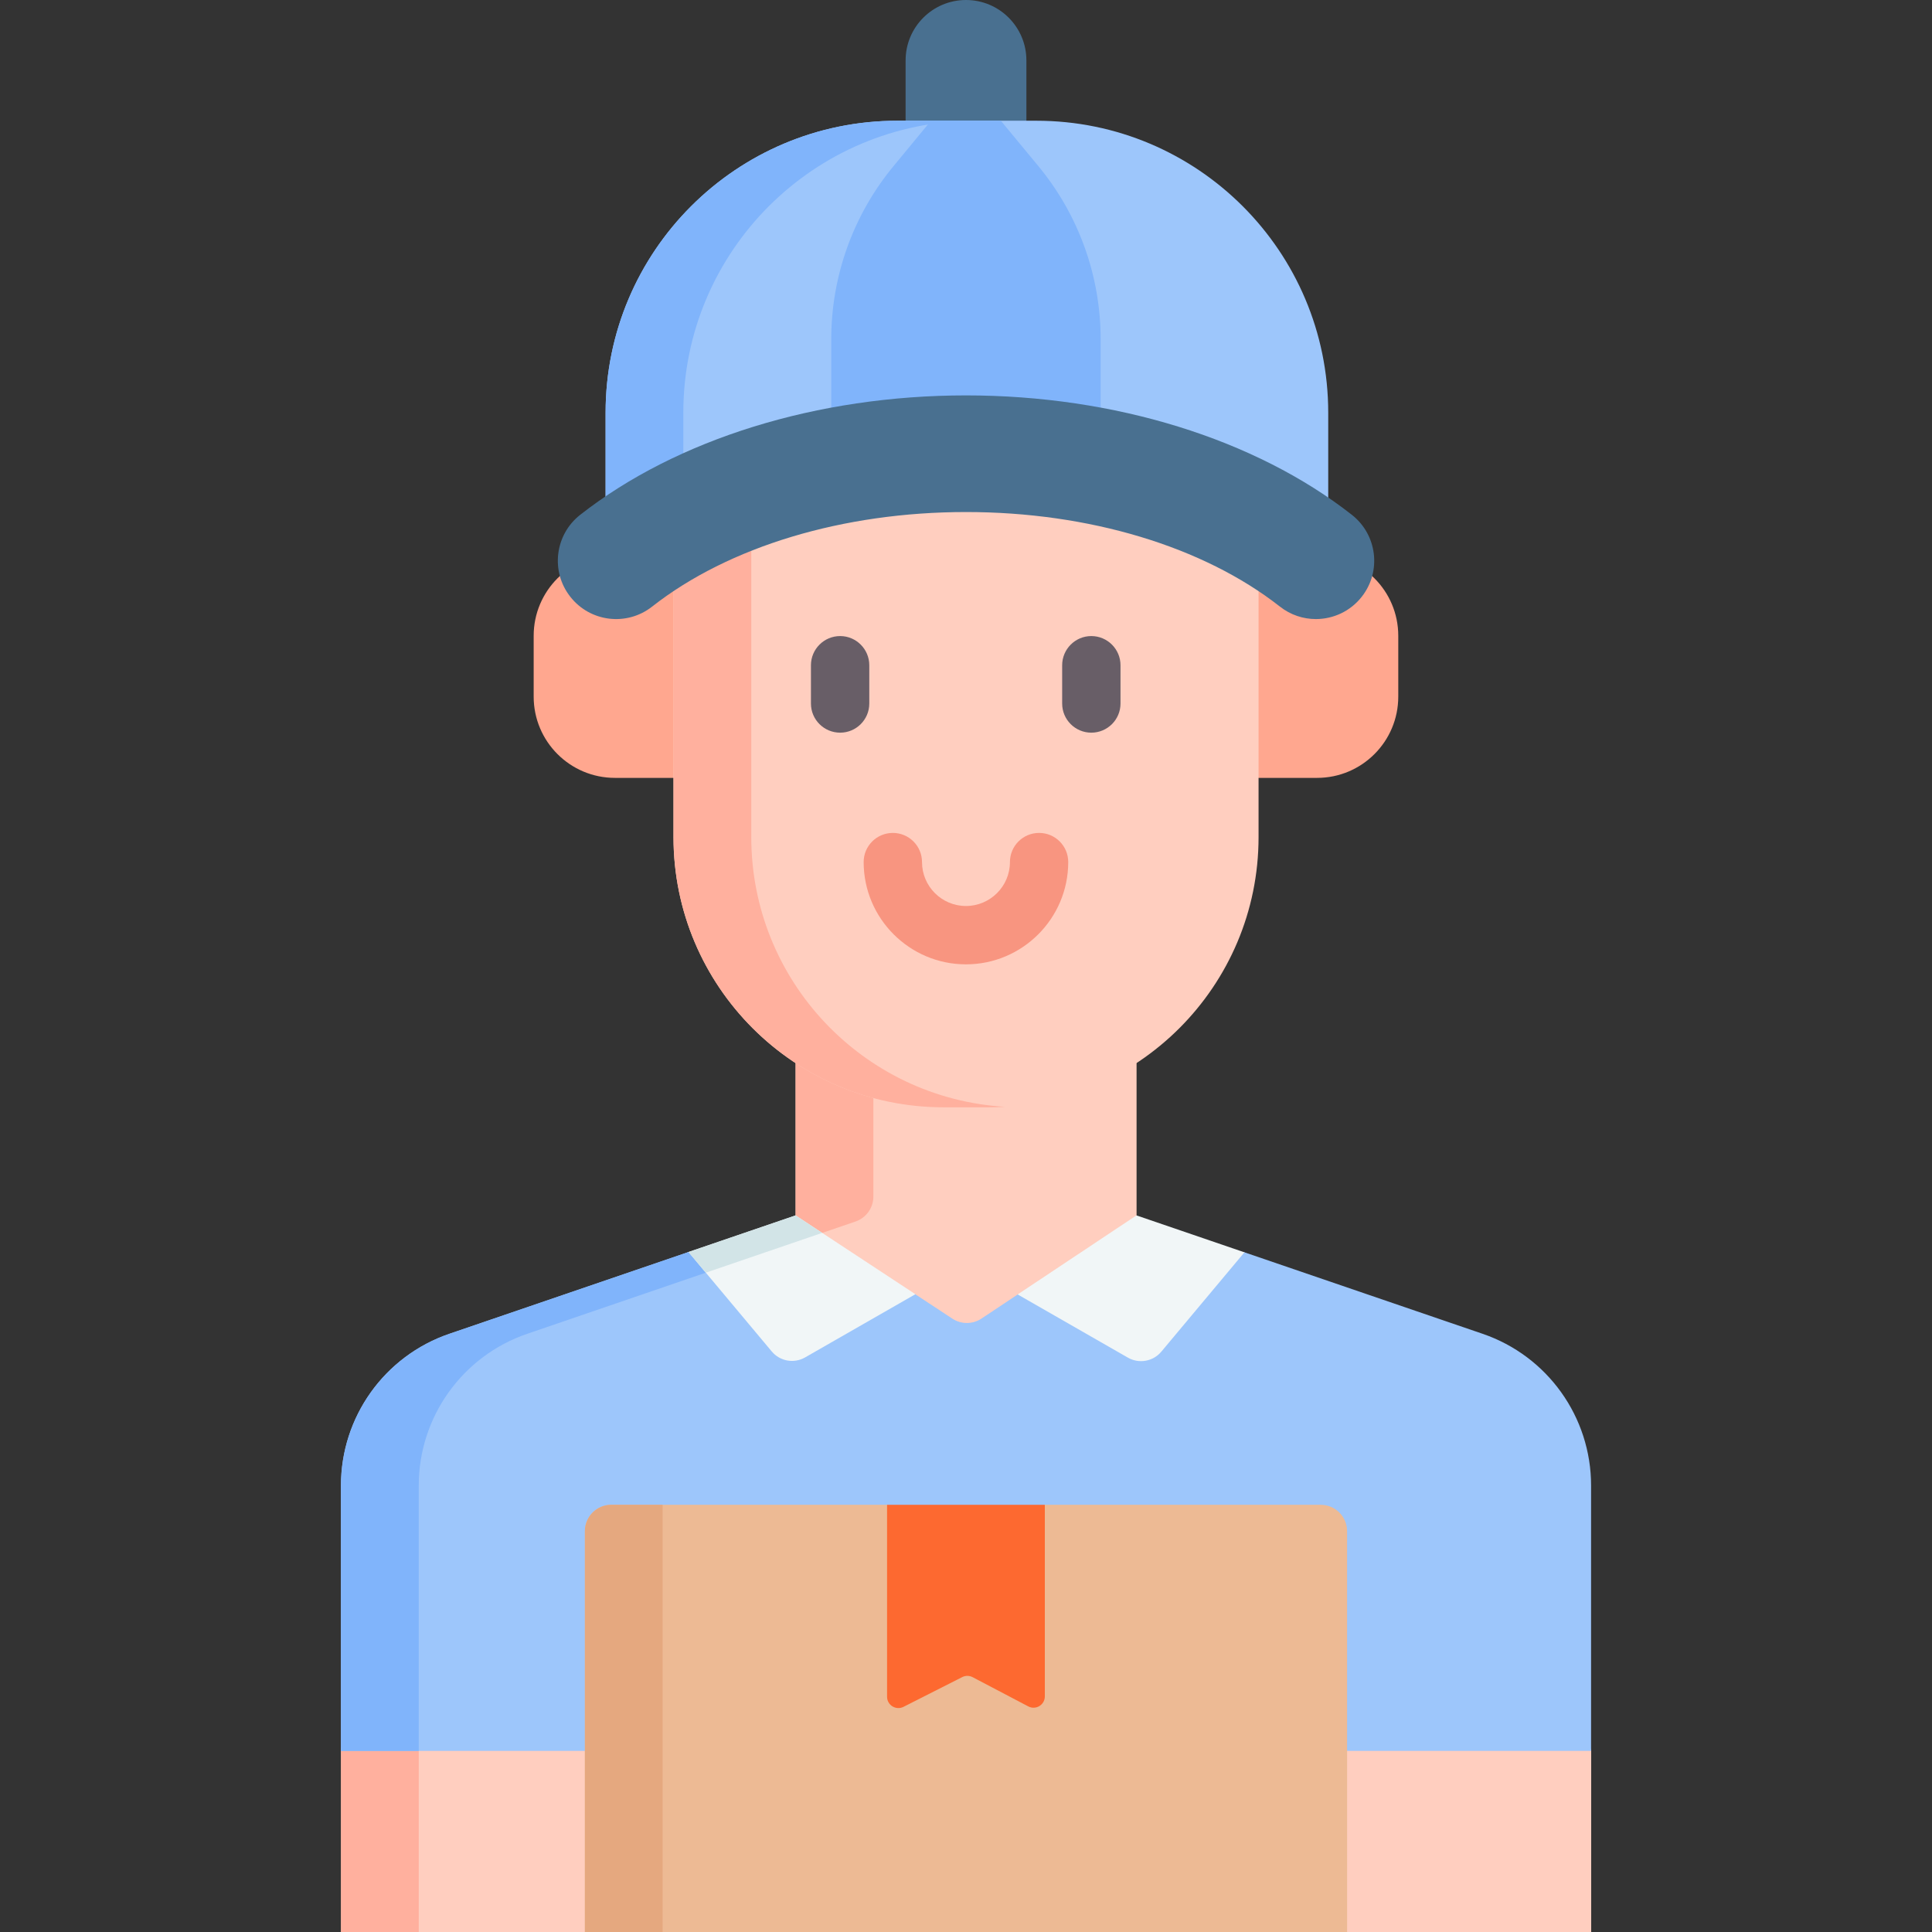 <svg width="35" height="35" viewBox="0 0 35 35" fill="none" xmlns="http://www.w3.org/2000/svg">
<rect x="0" y="0" width="35" height="35" fill="#333333" stroke="none"/>
<path d="M22.115 10.046H23.86C24.672 10.046 25.331 10.705 25.331 11.518V12.62C25.331 13.433 24.672 14.092 23.86 14.092H22.115V10.046Z" fill="#FFA78F"/>
<path d="M12.884 10.046H11.14C10.327 10.046 9.668 10.705 9.668 11.518V12.62C9.668 13.433 10.327 14.092 11.14 14.092H12.884V10.046Z" fill="#FFA78F"/>
<path d="M26.177 24.847L22.547 22.688L20.59 22.702V16.871H14.413V22.018L13.684 22.491L12.473 22.682L8.142 24.847C6.967 25.249 6.861 25.67 6.861 26.912L6.178 31.719V35.001H28.826V31.719L27.459 26.912C27.459 25.67 27.352 25.249 26.177 24.847Z" fill="#FFCEBF"/>
<path d="M9.551 24.163L15.498 22.129C15.692 22.063 15.822 21.881 15.822 21.676V16.871H14.413V22.018L13.684 22.491L12.473 22.682L8.142 24.847C6.967 25.249 6.861 25.67 6.861 26.912L6.178 31.719V35.001H7.586V26.912C7.586 25.67 8.376 24.565 9.551 24.163Z" fill="#FFB09E"/>
<path d="M26.859 24.163L22.545 22.687L18.436 23.451L17.781 23.887C17.621 23.993 17.413 23.994 17.252 23.888L16.582 23.447L12.471 22.682L8.14 24.163C6.965 24.565 6.176 25.67 6.176 26.912V31.719H10.596L12.004 29.312H23.037L24.404 31.719H28.824V26.912C28.824 25.669 28.034 24.565 26.859 24.163Z" fill="#9DC6FB"/>
<path d="M12.472 22.682L8.141 24.163L12.472 22.682Z" fill="#9DC6FB"/>
<path d="M9.551 24.163L12.787 23.056L12.473 22.682L8.142 24.163C6.967 24.565 6.178 25.67 6.178 26.912V31.719H7.586V26.912C7.586 25.67 8.376 24.565 9.551 24.163Z" fill="#80B4FB"/>
<path d="M24.404 35H10.596V27.739C10.596 27.475 10.81 27.261 11.074 27.261H16.071L17.5 27.944L18.929 27.261H23.925C24.19 27.261 24.404 27.475 24.404 27.739V35Z" fill="#EDBA94"/>
<path d="M10.596 27.739V35H12.004V27.261H11.074C10.81 27.261 10.596 27.475 10.596 27.739Z" fill="#E5A87F"/>
<path d="M18.628 30.913L17.621 30.384C17.562 30.353 17.492 30.352 17.432 30.382L16.368 30.921C16.232 30.99 16.07 30.891 16.07 30.738V27.261H18.928V30.732C18.928 30.886 18.764 30.985 18.628 30.913Z" fill="#FD6930"/>
<path d="M12.201 8.734V15.165C12.201 17.868 14.393 20.06 17.096 20.06H17.905C20.608 20.06 22.8 17.868 22.8 15.165V8.734C22.8 7.906 22.129 7.235 21.301 7.235H13.7C12.872 7.235 12.201 7.907 12.201 8.734Z" fill="#FFCEBF"/>
<path d="M13.61 15.165V8.734C13.61 7.906 14.281 7.235 15.109 7.235H13.7C12.872 7.235 12.201 7.907 12.201 8.734V15.165C12.201 17.868 14.393 20.06 17.096 20.06H17.905C18.006 20.06 18.106 20.057 18.205 20.051C15.641 19.896 13.61 17.768 13.61 15.165Z" fill="#FFB09E"/>
<path d="M15.22 13.273C14.928 13.273 14.691 13.037 14.691 12.745V12.052C14.691 11.76 14.928 11.523 15.22 11.523C15.511 11.523 15.748 11.76 15.748 12.052V12.745C15.748 13.037 15.511 13.273 15.22 13.273Z" fill="#685E67"/>
<path d="M19.77 13.273C19.479 13.273 19.242 13.037 19.242 12.745V12.052C19.242 11.76 19.479 11.523 19.77 11.523C20.062 11.523 20.299 11.76 20.299 12.052V12.745C20.299 13.037 20.062 13.273 19.77 13.273Z" fill="#685E67"/>
<path d="M17.499 17.47C16.478 17.47 15.646 16.639 15.646 15.617C15.646 15.325 15.883 15.089 16.175 15.089C16.466 15.089 16.703 15.325 16.703 15.617C16.703 16.056 17.06 16.413 17.499 16.413C17.938 16.413 18.296 16.056 18.296 15.617C18.296 15.325 18.532 15.089 18.824 15.089C19.116 15.089 19.352 15.325 19.352 15.617C19.352 16.639 18.521 17.47 17.499 17.47Z" fill="#F89580"/>
<path d="M22.544 22.687L21.038 24.487C20.889 24.665 20.634 24.71 20.433 24.595L18.436 23.45L20.588 22.018L22.544 22.687Z" fill="#F1F6F7"/>
<path d="M12.473 22.681L13.981 24.483C14.13 24.661 14.384 24.706 14.585 24.591L16.583 23.446L14.413 22.018L12.473 22.681Z" fill="#F1F6F7"/>
<path d="M14.413 22.018L12.473 22.681L12.786 23.056L14.894 22.335L14.413 22.018Z" fill="#D2E4E7"/>
<path d="M17.5 0C16.896 0 16.406 0.49 16.406 1.094V2.871L18.594 2.87V1.094C18.594 0.49 18.104 0 17.5 0Z" fill="#497090"/>
<path d="M24.062 9.698V7.475C24.062 4.554 21.694 2.187 18.773 2.187H16.26C13.339 2.187 10.971 4.554 10.971 7.475V9.675C12.694 8.508 15.037 7.847 17.499 7.847C19.978 7.847 22.335 8.517 24.062 9.698Z" fill="#9DC6FB"/>
<path d="M12.379 7.475C12.379 4.554 14.747 2.187 17.668 2.187H16.26C13.339 2.187 10.971 4.554 10.971 7.475V9.675C11.404 9.381 11.876 9.12 12.379 8.893V7.475Z" fill="#80B4FB"/>
<path d="M19.939 6.144C19.939 5.001 19.541 3.893 18.813 3.012L18.131 2.187H16.866L16.185 3.012C15.457 3.893 15.059 5.001 15.059 6.144V8.068C15.845 7.923 16.665 7.847 17.499 7.847C18.332 7.847 19.152 7.923 19.939 8.068V6.144H19.939Z" fill="#80B4FB"/>
<path d="M23.838 11.215C23.61 11.215 23.38 11.141 23.187 10.989C21.799 9.9 19.726 9.276 17.5 9.276C15.274 9.276 13.202 9.9 11.814 10.989C11.355 11.35 10.691 11.27 10.331 10.81C9.971 10.352 10.051 9.688 10.51 9.327C12.262 7.952 14.81 7.163 17.5 7.163C20.19 7.163 22.738 7.952 24.491 9.327C24.95 9.688 25.03 10.352 24.67 10.81C24.462 11.076 24.151 11.215 23.838 11.215Z" fill="#497090"/>
</svg>
